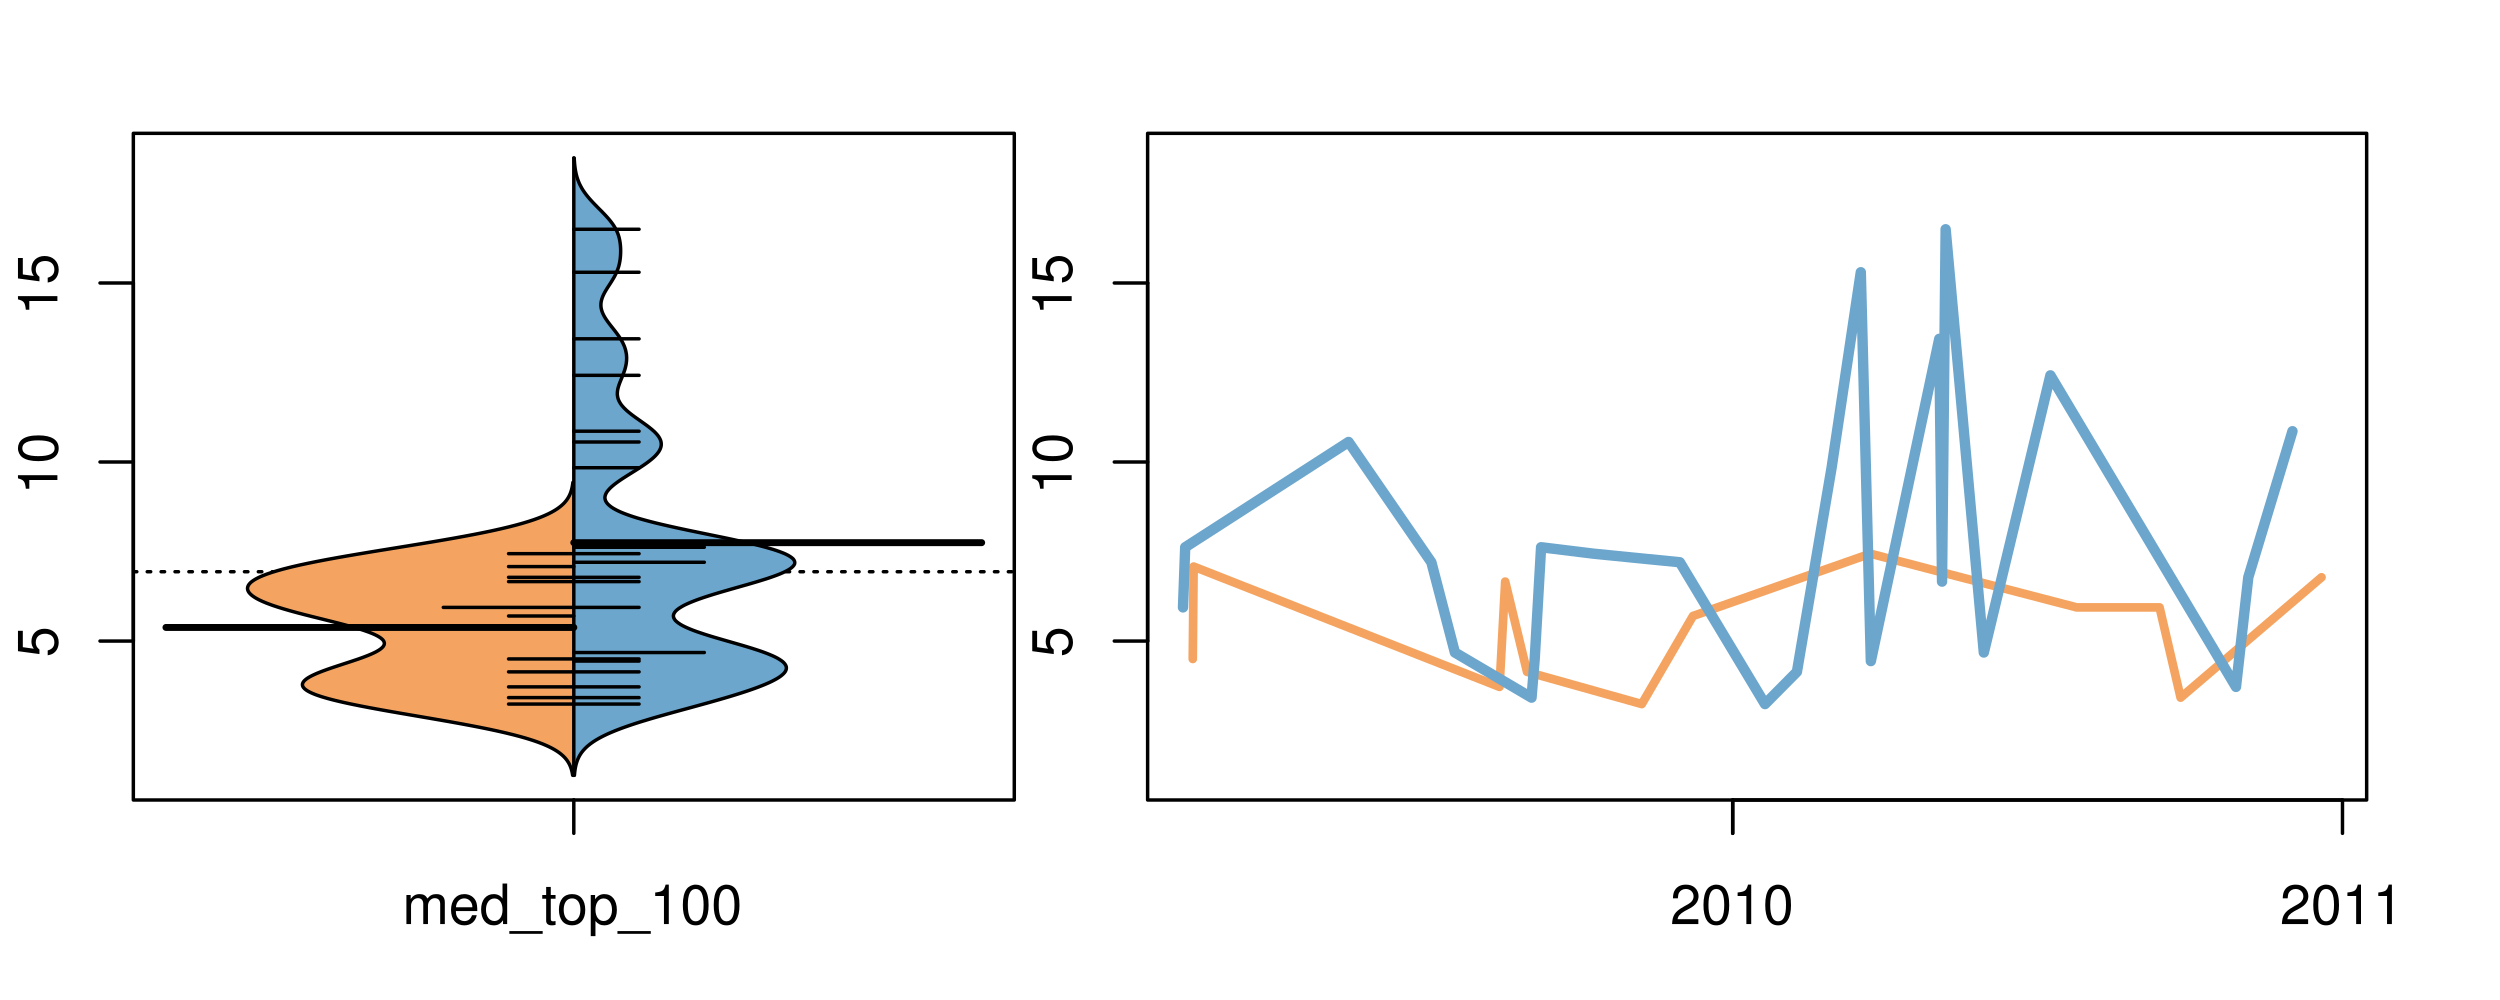 <?xml version="1.0" encoding="UTF-8"?>
<svg xmlns="http://www.w3.org/2000/svg" xmlns:xlink="http://www.w3.org/1999/xlink" width="540pt" height="216pt" viewBox="0 0 540 216" version="1.1">
<defs>
<g>
<symbol overflow="visible" id="glyph0-0">
<path style="stroke:none;" d="M -8.516 -5.719 L -8.516 -1.312 L -3.875 -0.688 L -3.875 -1.656 C -4.469 -2.141 -4.672 -2.562 -4.672 -3.219 C -4.672 -4.359 -3.891 -5.078 -2.625 -5.078 C -1.406 -5.078 -0.656 -4.375 -0.656 -3.219 C -0.656 -2.297 -1.125 -1.734 -2.094 -1.469 L -2.094 -0.422 C -1.391 -0.562 -1.062 -0.688 -0.75 -0.938 C -0.094 -1.422 0.281 -2.281 0.281 -3.234 C 0.281 -4.953 -0.969 -6.156 -2.766 -6.156 C -4.453 -6.156 -5.609 -5.047 -5.609 -3.406 C -5.609 -2.812 -5.453 -2.328 -5.094 -1.844 L -7.469 -2.172 L -7.469 -5.719 Z M -8.516 -5.719 "/>
</symbol>
<symbol overflow="visible" id="glyph0-1">
<path style="stroke:none;" d="M -6.062 -3.109 L 0 -3.109 L 0 -4.156 L -8.516 -4.156 L -8.516 -3.469 C -7.203 -3.094 -7.016 -2.859 -6.812 -1.219 L -6.062 -1.219 Z M -6.062 -3.109 "/>
</symbol>
<symbol overflow="visible" id="glyph0-2">
<path style="stroke:none;" d="M -8.516 -3.297 C -8.516 -2.516 -8.156 -1.781 -7.578 -1.344 C -6.828 -0.797 -5.688 -0.516 -4.109 -0.516 C -1.25 -0.516 0.281 -1.469 0.281 -3.297 C 0.281 -5.094 -1.25 -6.078 -4.047 -6.078 C -5.703 -6.078 -6.797 -5.812 -7.578 -5.25 C -8.172 -4.812 -8.516 -4.109 -8.516 -3.297 Z M -7.578 -3.297 C -7.578 -4.438 -6.422 -5 -4.141 -5 C -1.734 -5 -0.594 -4.453 -0.594 -3.281 C -0.594 -2.156 -1.781 -1.594 -4.109 -1.594 C -6.438 -1.594 -7.578 -2.156 -7.578 -3.297 Z M -7.578 -3.297 "/>
</symbol>
<symbol overflow="visible" id="glyph0-3">
<path style="stroke:none;" d="M -8.75 -5.938 L -8.75 -4.938 L -5.5 -4.938 C -6.125 -4.531 -6.469 -3.859 -6.469 -3.016 C -6.469 -1.375 -5.156 -0.312 -3.156 -0.312 C -1.031 -0.312 0.281 -1.359 0.281 -3.047 C 0.281 -3.906 -0.047 -4.516 -0.828 -5.047 L 0 -5.047 L 0 -5.938 Z M -5.531 -3.188 C -5.531 -4.266 -4.578 -4.938 -3.078 -4.938 C -1.625 -4.938 -0.656 -4.25 -0.656 -3.188 C -0.656 -2.094 -1.625 -1.359 -3.094 -1.359 C -4.562 -1.359 -5.531 -2.094 -5.531 -3.188 Z M -5.531 -3.188 "/>
</symbol>
<symbol overflow="visible" id="glyph0-4">
<path style="stroke:none;" d="M -6.281 -3.094 L -6.281 -2.047 L -7.266 -2.047 C -7.688 -2.047 -7.906 -2.297 -7.906 -2.75 C -7.906 -2.828 -7.906 -2.875 -7.891 -3.094 L -8.719 -3.094 C -8.766 -2.875 -8.781 -2.734 -8.781 -2.531 C -8.781 -1.609 -8.25 -1.062 -7.359 -1.062 L -6.281 -1.062 L -6.281 -0.219 L -5.469 -0.219 L -5.469 -1.062 L 0 -1.062 L 0 -2.047 L -5.469 -2.047 L -5.469 -3.094 Z M -6.281 -3.094 "/>
</symbol>
<symbol overflow="visible" id="glyph0-5">
<path style="stroke:none;" d="M 1.516 -6.938 L 1.516 0.266 L 2.109 0.266 L 2.109 -6.938 Z M 1.516 -6.938 "/>
</symbol>
<symbol overflow="visible" id="glyph0-6">
<path style="stroke:none;" d="M -6.469 -3.266 C -6.469 -1.5 -5.203 -0.438 -3.094 -0.438 C -0.984 -0.438 0.281 -1.484 0.281 -3.281 C 0.281 -5.047 -0.984 -6.125 -3.047 -6.125 C -5.219 -6.125 -6.469 -5.078 -6.469 -3.266 Z M -5.547 -3.281 C -5.547 -4.406 -4.625 -5.078 -3.062 -5.078 C -1.578 -5.078 -0.641 -4.375 -0.641 -3.281 C -0.641 -2.156 -1.578 -1.469 -3.094 -1.469 C -4.609 -1.469 -5.547 -2.156 -5.547 -3.281 Z M -5.547 -3.281 "/>
</symbol>
<symbol overflow="visible" id="glyph0-7">
<path style="stroke:none;" d="M -8.75 -1.828 L -8.75 -0.812 L 0 -0.812 L 0 -1.828 Z M -8.75 -1.828 "/>
</symbol>
<symbol overflow="visible" id="glyph0-8">
<path style="stroke:none;" d="M -1.25 -2.297 L -1.25 -1.047 L 0 -1.047 L 0 -2.297 Z M -1.25 -2.297 "/>
</symbol>
<symbol overflow="visible" id="glyph0-9">
<path style="stroke:none;" d="M -2.047 -3.922 L 0 -3.922 L 0 -4.984 L -2.047 -4.984 L -2.047 -6.234 L -2.984 -6.234 L -2.984 -4.984 L -8.516 -4.984 L -8.516 -4.203 L -3.156 -0.344 L -2.047 -0.344 Z M -2.984 -3.922 L -2.984 -1.266 L -6.703 -3.922 Z M -2.984 -3.922 "/>
</symbol>
<symbol overflow="visible" id="glyph0-10">
<path style="stroke:none;" d="M 0 -3.422 L -6.281 -5.828 L -6.281 -4.703 L -1.188 -2.922 L -6.281 -1.25 L -6.281 -0.125 L 0 -2.328 Z M 0 -3.422 "/>
</symbol>
<symbol overflow="visible" id="glyph0-11">
<path style="stroke:none;" d="M -0.594 -6.422 C -0.562 -6.312 -0.562 -6.266 -0.562 -6.203 C -0.562 -5.859 -0.75 -5.656 -1.062 -5.656 L -4.75 -5.656 C -5.875 -5.656 -6.469 -4.844 -6.469 -3.297 C -6.469 -2.391 -6.203 -1.625 -5.734 -1.219 C -5.406 -0.922 -5.047 -0.797 -4.422 -0.781 L -4.422 -1.781 C -5.203 -1.875 -5.547 -2.328 -5.547 -3.266 C -5.547 -4.156 -5.203 -4.672 -4.609 -4.672 L -4.344 -4.672 C -3.922 -4.672 -3.75 -4.422 -3.641 -3.625 C -3.469 -2.203 -3.422 -1.984 -3.266 -1.609 C -2.969 -0.875 -2.406 -0.5 -1.578 -0.5 C -0.438 -0.5 0.281 -1.297 0.281 -2.562 C 0.281 -3.359 0 -4 -0.641 -4.703 C -0.016 -4.781 0.281 -5.094 0.281 -5.734 C 0.281 -5.938 0.25 -6.094 0.172 -6.422 Z M -1.984 -4.672 C -1.641 -4.672 -1.438 -4.578 -1.156 -4.266 C -0.797 -3.859 -0.594 -3.375 -0.594 -2.781 C -0.594 -2 -0.969 -1.547 -1.609 -1.547 C -2.266 -1.547 -2.609 -1.984 -2.766 -3.062 C -2.906 -4.109 -2.953 -4.328 -3.109 -4.672 Z M -1.984 -4.672 "/>
</symbol>
<symbol overflow="visible" id="glyph0-12">
<path style="stroke:none;" d="M 0 -5.781 L -6.281 -5.781 L -6.281 -4.781 L -2.719 -4.781 C -1.438 -4.781 -0.594 -4.109 -0.594 -3.078 C -0.594 -2.281 -1.078 -1.781 -1.844 -1.781 L -6.281 -1.781 L -6.281 -0.781 L -1.438 -0.781 C -0.391 -0.781 0.281 -1.562 0.281 -2.781 C 0.281 -3.703 -0.047 -4.297 -0.875 -4.891 L 0 -4.891 Z M 0 -5.781 "/>
</symbol>
<symbol overflow="visible" id="glyph0-13">
<path style="stroke:none;" d="M -2.812 -6.156 C -3.766 -6.156 -4.344 -6.078 -4.812 -5.906 C -5.844 -5.5 -6.469 -4.531 -6.469 -3.359 C -6.469 -1.609 -5.125 -0.484 -3.062 -0.484 C -1 -0.484 0.281 -1.578 0.281 -3.344 C 0.281 -4.781 -0.547 -5.766 -1.906 -6.031 L -1.906 -5.016 C -1.078 -4.734 -0.641 -4.172 -0.641 -3.375 C -0.641 -2.734 -0.938 -2.203 -1.469 -1.859 C -1.828 -1.625 -2.188 -1.531 -2.812 -1.531 Z M -3.625 -1.547 C -4.781 -1.625 -5.547 -2.344 -5.547 -3.344 C -5.547 -4.328 -4.734 -5.094 -3.703 -5.094 C -3.672 -5.094 -3.641 -5.094 -3.625 -5.078 Z M -3.625 -1.547 "/>
</symbol>
<symbol overflow="visible" id="glyph1-0">
<path style="stroke:none;" d="M 0.844 -6.281 L 0.844 0 L 1.844 0 L 1.844 -3.953 C 1.844 -4.859 2.516 -5.594 3.328 -5.594 C 4.062 -5.594 4.484 -5.141 4.484 -4.328 L 4.484 0 L 5.5 0 L 5.5 -3.953 C 5.5 -4.859 6.156 -5.594 6.969 -5.594 C 7.703 -5.594 8.141 -5.125 8.141 -4.328 L 8.141 0 L 9.141 0 L 9.141 -4.719 C 9.141 -5.844 8.5 -6.469 7.312 -6.469 C 6.484 -6.469 5.969 -6.219 5.391 -5.516 C 5.016 -6.188 4.516 -6.469 3.703 -6.469 C 2.859 -6.469 2.297 -6.156 1.766 -5.406 L 1.766 -6.281 Z M 0.844 -6.281 "/>
</symbol>
<symbol overflow="visible" id="glyph1-1">
<path style="stroke:none;" d="M 6.156 -2.812 C 6.156 -3.766 6.078 -4.344 5.906 -4.812 C 5.5 -5.844 4.531 -6.469 3.359 -6.469 C 1.609 -6.469 0.484 -5.125 0.484 -3.062 C 0.484 -1 1.578 0.281 3.344 0.281 C 4.781 0.281 5.766 -0.547 6.031 -1.906 L 5.016 -1.906 C 4.734 -1.078 4.172 -0.641 3.375 -0.641 C 2.734 -0.641 2.203 -0.938 1.859 -1.469 C 1.625 -1.828 1.531 -2.188 1.531 -2.812 Z M 1.547 -3.625 C 1.625 -4.781 2.344 -5.547 3.344 -5.547 C 4.328 -5.547 5.094 -4.734 5.094 -3.703 C 5.094 -3.672 5.094 -3.641 5.078 -3.625 Z M 1.547 -3.625 "/>
</symbol>
<symbol overflow="visible" id="glyph1-2">
<path style="stroke:none;" d="M 5.938 -8.75 L 4.938 -8.75 L 4.938 -5.5 C 4.531 -6.125 3.859 -6.469 3.016 -6.469 C 1.375 -6.469 0.312 -5.156 0.312 -3.156 C 0.312 -1.031 1.359 0.281 3.047 0.281 C 3.906 0.281 4.516 -0.047 5.047 -0.828 L 5.047 0 L 5.938 0 Z M 3.188 -5.531 C 4.266 -5.531 4.938 -4.578 4.938 -3.078 C 4.938 -1.625 4.25 -0.656 3.188 -0.656 C 2.094 -0.656 1.359 -1.625 1.359 -3.094 C 1.359 -4.562 2.094 -5.531 3.188 -5.531 Z M 3.188 -5.531 "/>
</symbol>
<symbol overflow="visible" id="glyph1-3">
<path style="stroke:none;" d="M 6.938 1.516 L -0.266 1.516 L -0.266 2.109 L 6.938 2.109 Z M 6.938 1.516 "/>
</symbol>
<symbol overflow="visible" id="glyph1-4">
<path style="stroke:none;" d="M 3.047 -6.281 L 2.016 -6.281 L 2.016 -8.016 L 1.016 -8.016 L 1.016 -6.281 L 0.172 -6.281 L 0.172 -5.469 L 1.016 -5.469 L 1.016 -0.719 C 1.016 -0.078 1.453 0.281 2.234 0.281 C 2.469 0.281 2.719 0.25 3.047 0.188 L 3.047 -0.641 C 2.922 -0.609 2.766 -0.594 2.562 -0.594 C 2.141 -0.594 2.016 -0.719 2.016 -1.156 L 2.016 -5.469 L 3.047 -5.469 Z M 3.047 -6.281 "/>
</symbol>
<symbol overflow="visible" id="glyph1-5">
<path style="stroke:none;" d="M 3.266 -6.469 C 1.5 -6.469 0.438 -5.203 0.438 -3.094 C 0.438 -0.984 1.484 0.281 3.281 0.281 C 5.047 0.281 6.125 -0.984 6.125 -3.047 C 6.125 -5.219 5.078 -6.469 3.266 -6.469 Z M 3.281 -5.547 C 4.406 -5.547 5.078 -4.625 5.078 -3.062 C 5.078 -1.578 4.375 -0.641 3.281 -0.641 C 2.156 -0.641 1.469 -1.578 1.469 -3.094 C 1.469 -4.609 2.156 -5.547 3.281 -5.547 Z M 3.281 -5.547 "/>
</symbol>
<symbol overflow="visible" id="glyph1-6">
<path style="stroke:none;" d="M 0.641 2.609 L 1.656 2.609 L 1.656 -0.656 C 2.188 -0.016 2.766 0.281 3.594 0.281 C 5.203 0.281 6.281 -1.031 6.281 -3.031 C 6.281 -5.141 5.25 -6.469 3.578 -6.469 C 2.719 -6.469 2.047 -6.078 1.578 -5.344 L 1.578 -6.281 L 0.641 -6.281 Z M 3.406 -5.531 C 4.516 -5.531 5.234 -4.562 5.234 -3.062 C 5.234 -1.625 4.5 -0.656 3.406 -0.656 C 2.359 -0.656 1.656 -1.625 1.656 -3.094 C 1.656 -4.578 2.359 -5.531 3.406 -5.531 Z M 3.406 -5.531 "/>
</symbol>
<symbol overflow="visible" id="glyph1-7">
<path style="stroke:none;" d="M 3.109 -6.062 L 3.109 0 L 4.156 0 L 4.156 -8.516 L 3.469 -8.516 C 3.094 -7.203 2.859 -7.016 1.219 -6.812 L 1.219 -6.062 Z M 3.109 -6.062 "/>
</symbol>
<symbol overflow="visible" id="glyph1-8">
<path style="stroke:none;" d="M 3.297 -8.516 C 2.516 -8.516 1.781 -8.156 1.344 -7.578 C 0.797 -6.828 0.516 -5.688 0.516 -4.109 C 0.516 -1.25 1.469 0.281 3.297 0.281 C 5.094 0.281 6.078 -1.25 6.078 -4.047 C 6.078 -5.703 5.812 -6.797 5.25 -7.578 C 4.812 -8.172 4.109 -8.516 3.297 -8.516 Z M 3.297 -7.578 C 4.438 -7.578 5 -6.422 5 -4.141 C 5 -1.734 4.453 -0.594 3.281 -0.594 C 2.156 -0.594 1.594 -1.781 1.594 -4.109 C 1.594 -6.438 2.156 -7.578 3.297 -7.578 Z M 3.297 -7.578 "/>
</symbol>
<symbol overflow="visible" id="glyph1-9">
<path style="stroke:none;" d="M 6.078 -1.047 L 1.594 -1.047 C 1.703 -1.734 2.094 -2.188 3.125 -2.797 L 4.328 -3.438 C 5.516 -4.094 6.125 -4.969 6.125 -6.016 C 6.125 -6.719 5.844 -7.375 5.344 -7.844 C 4.844 -8.297 4.219 -8.516 3.406 -8.516 C 2.328 -8.516 1.531 -8.125 1.062 -7.406 C 0.75 -6.953 0.625 -6.422 0.594 -5.562 L 1.656 -5.562 C 1.688 -6.125 1.766 -6.484 1.906 -6.75 C 2.188 -7.266 2.734 -7.578 3.375 -7.578 C 4.328 -7.578 5.047 -6.906 5.047 -5.984 C 5.047 -5.312 4.656 -4.734 3.906 -4.312 L 2.797 -3.688 C 1.016 -2.672 0.5 -1.875 0.406 0 L 6.078 0 Z M 6.078 -1.047 "/>
</symbol>
</g>
<clipPath id="clip1">
  <path d="M 28.801 28.801 L 220.086 28.801 L 220.086 173.801 L 28.801 173.801 Z M 28.801 28.801 "/>
</clipPath>
<clipPath id="clip2">
  <path d="M 247.887 28.801 L 512.199 28.801 L 512.199 173.801 L 247.887 173.801 Z M 247.887 28.801 "/>
</clipPath>
<clipPath id="clip3">
  <path d="M 233.484 14.398 L 526.598 14.398 L 526.598 188.199 L 233.484 188.199 Z M 233.484 14.398 "/>
</clipPath>
<clipPath id="clip4">
  <path d="M 247.887 28.801 L 512.199 28.801 L 512.199 173.801 L 247.887 173.801 Z M 247.887 28.801 "/>
</clipPath>
</defs>
<g id="surface86">
<path style="fill:none;stroke-width:0.75;stroke-linecap:round;stroke-linejoin:round;stroke:rgb(0%,0%,0%);stroke-opacity:1;stroke-miterlimit:10;" d="M 28.801 172.801 L 219.086 172.801 L 219.086 28.801 L 28.801 28.801 L 28.801 172.801 "/>
<path style="fill:none;stroke-width:0.75;stroke-linecap:round;stroke-linejoin:round;stroke:rgb(0%,0%,0%);stroke-opacity:1;stroke-miterlimit:10;" d="M 28.801 138.465 L 28.801 61.125 "/>
<path style="fill:none;stroke-width:0.75;stroke-linecap:round;stroke-linejoin:round;stroke:rgb(0%,0%,0%);stroke-opacity:1;stroke-miterlimit:10;" d="M 28.801 138.465 L 21.602 138.465 "/>
<path style="fill:none;stroke-width:0.75;stroke-linecap:round;stroke-linejoin:round;stroke:rgb(0%,0%,0%);stroke-opacity:1;stroke-miterlimit:10;" d="M 28.801 99.793 L 21.602 99.793 "/>
<path style="fill:none;stroke-width:0.75;stroke-linecap:round;stroke-linejoin:round;stroke:rgb(0%,0%,0%);stroke-opacity:1;stroke-miterlimit:10;" d="M 28.801 61.125 L 21.602 61.125 "/>
<g style="fill:rgb(0%,0%,0%);fill-opacity:1;">
  <use xlink:href="#glyph0-0" x="12.396" y="141.965"/>
</g>
<g style="fill:rgb(0%,0%,0%);fill-opacity:1;">
  <use xlink:href="#glyph0-1" x="12.396" y="106.793"/>
  <use xlink:href="#glyph0-2" x="12.396" y="100.121"/>
</g>
<g style="fill:rgb(0%,0%,0%);fill-opacity:1;">
  <use xlink:href="#glyph0-1" x="12.396" y="68.125"/>
  <use xlink:href="#glyph0-0" x="12.396" y="61.453"/>
</g>
<path style="fill:none;stroke-width:0.75;stroke-linecap:round;stroke-linejoin:round;stroke:rgb(0%,0%,0%);stroke-opacity:1;stroke-miterlimit:10;" d="M 123.941 172.801 L 123.941 172.801 "/>
<path style="fill:none;stroke-width:0.75;stroke-linecap:round;stroke-linejoin:round;stroke:rgb(0%,0%,0%);stroke-opacity:1;stroke-miterlimit:10;" d="M 123.941 172.801 L 123.941 180 "/>
<g style="fill:rgb(0%,0%,0%);fill-opacity:1;">
  <use xlink:href="#glyph1-0" x="86.941" y="199.596"/>
  <use xlink:href="#glyph1-1" x="96.938" y="199.596"/>
  <use xlink:href="#glyph1-2" x="103.609" y="199.596"/>
  <use xlink:href="#glyph1-3" x="110.281" y="199.596"/>
  <use xlink:href="#glyph1-4" x="116.953" y="199.596"/>
  <use xlink:href="#glyph1-5" x="120.289" y="199.596"/>
  <use xlink:href="#glyph1-6" x="126.961" y="199.596"/>
  <use xlink:href="#glyph1-3" x="133.633" y="199.596"/>
  <use xlink:href="#glyph1-7" x="140.305" y="199.596"/>
  <use xlink:href="#glyph1-8" x="146.977" y="199.596"/>
  <use xlink:href="#glyph1-8" x="153.648" y="199.596"/>
</g>
<g clip-path="url(#clip1)" clip-rule="nonzero">
<path style="fill:none;stroke-width:0.75;stroke-linecap:round;stroke-linejoin:round;stroke:rgb(0%,0%,0%);stroke-opacity:1;stroke-dasharray:0.75,2.25;stroke-miterlimit:10;" d="M 28.801 123.492 L 219.086 123.492 "/>
<path style=" stroke:none;fill-rule:nonzero;fill:rgb(95.686%,64.314%,37.647%);fill-opacity:1;" d="M 123.941 104.207 L 123.742 104.207 L 123.727 104.328 L 123.695 104.578 L 123.676 104.699 L 123.656 104.824 L 123.609 105.074 L 123.586 105.195 L 123.562 105.32 L 123.531 105.445 L 123.504 105.566 L 123.473 105.691 L 123.438 105.816 L 123.402 105.938 L 123.367 106.062 L 123.324 106.188 L 123.285 106.309 L 123.191 106.559 L 123.141 106.684 L 123.09 106.805 L 122.973 107.055 L 122.91 107.176 L 122.844 107.301 L 122.773 107.426 L 122.703 107.547 L 122.621 107.672 L 122.543 107.797 L 122.457 107.918 L 122.367 108.043 L 122.273 108.168 L 122.172 108.293 L 122.066 108.414 L 121.957 108.539 L 121.844 108.664 L 121.723 108.785 L 121.465 109.035 L 121.324 109.156 L 121.18 109.281 L 121.031 109.406 L 120.871 109.527 L 120.707 109.652 L 120.535 109.777 L 120.355 109.902 L 120.172 110.023 L 119.977 110.148 L 119.773 110.273 L 119.566 110.395 L 119.121 110.645 L 118.883 110.766 L 118.637 110.891 L 118.387 111.016 L 118.121 111.137 L 117.852 111.262 L 117.566 111.387 L 117.273 111.512 L 116.977 111.633 L 116.66 111.758 L 116.34 111.883 L 116.008 112.004 L 115.664 112.129 L 115.312 112.254 L 114.945 112.375 L 114.57 112.5 L 114.184 112.625 L 113.785 112.746 L 113.379 112.871 L 112.957 112.996 L 112.527 113.121 L 112.082 113.242 L 111.629 113.367 L 111.164 113.492 L 110.684 113.613 L 110.199 113.738 L 109.699 113.863 L 109.188 113.984 L 108.668 114.109 L 108.133 114.234 L 107.586 114.355 L 107.035 114.48 L 106.465 114.605 L 105.891 114.73 L 105.301 114.852 L 104.703 114.977 L 104.098 115.102 L 103.477 115.223 L 102.848 115.348 L 102.211 115.473 L 101.562 115.594 L 100.906 115.719 L 100.238 115.844 L 99.566 115.965 L 98.883 116.09 L 98.191 116.215 L 97.496 116.34 L 96.789 116.461 L 96.078 116.586 L 95.359 116.711 L 94.633 116.832 L 93.906 116.957 L 93.168 117.082 L 92.43 117.203 L 91.684 117.328 L 90.934 117.453 L 90.184 117.574 L 87.91 117.949 L 87.148 118.07 L 86.383 118.195 L 85.621 118.32 L 84.859 118.441 L 84.094 118.566 L 83.332 118.691 L 82.57 118.812 L 81.055 119.062 L 80.301 119.184 L 79.551 119.309 L 78.805 119.434 L 78.062 119.559 L 77.328 119.68 L 76.594 119.805 L 75.871 119.93 L 75.148 120.051 L 74.438 120.176 L 73.734 120.301 L 73.031 120.422 L 72.344 120.547 L 71.664 120.672 L 70.992 120.793 L 70.328 120.918 L 69.672 121.043 L 69.031 121.168 L 68.398 121.289 L 67.777 121.414 L 67.168 121.539 L 66.566 121.66 L 65.98 121.785 L 65.402 121.91 L 64.84 122.031 L 64.289 122.156 L 63.746 122.281 L 63.223 122.402 L 62.711 122.527 L 62.207 122.652 L 61.727 122.777 L 61.25 122.898 L 60.793 123.023 L 60.348 123.148 L 59.914 123.27 L 59.5 123.395 L 59.094 123.52 L 58.703 123.641 L 58.332 123.766 L 57.965 123.891 L 57.621 124.012 L 57.289 124.137 L 56.969 124.262 L 56.668 124.387 L 56.371 124.508 L 56.102 124.633 L 55.836 124.758 L 55.59 124.879 L 55.355 125.004 L 55.133 125.129 L 54.93 125.25 L 54.738 125.375 L 54.559 125.5 L 54.395 125.621 L 54.242 125.746 L 54.105 125.871 L 53.984 125.996 L 53.871 126.117 L 53.777 126.242 L 53.691 126.367 L 53.621 126.488 L 53.566 126.613 L 53.52 126.738 L 53.492 126.859 L 53.469 126.984 L 53.465 127.109 L 53.477 127.23 L 53.492 127.355 L 53.531 127.48 L 53.574 127.605 L 53.633 127.727 L 53.707 127.852 L 53.785 127.977 L 53.887 128.098 L 53.996 128.223 L 54.117 128.348 L 54.254 128.469 L 54.395 128.594 L 54.559 128.719 L 54.727 128.84 L 54.91 128.965 L 55.109 129.09 L 55.312 129.215 L 55.535 129.336 L 55.766 129.461 L 56.008 129.586 L 56.266 129.707 L 56.527 129.832 L 56.809 129.957 L 57.098 130.078 L 57.398 130.203 L 57.711 130.328 L 58.035 130.449 L 58.367 130.574 L 58.715 130.699 L 59.066 130.824 L 59.434 130.945 L 59.809 131.07 L 60.195 131.195 L 60.59 131.316 L 60.988 131.441 L 61.406 131.566 L 61.824 131.688 L 62.254 131.812 L 62.691 131.938 L 63.133 132.059 L 63.586 132.184 L 64.043 132.309 L 64.508 132.434 L 64.98 132.555 L 65.453 132.68 L 65.934 132.805 L 66.418 132.926 L 67.395 133.176 L 67.891 133.297 L 68.883 133.547 L 69.379 133.668 L 69.879 133.793 L 70.871 134.043 L 71.367 134.164 L 71.859 134.289 L 72.348 134.414 L 72.832 134.535 L 73.312 134.66 L 73.789 134.785 L 74.262 134.906 L 74.727 135.031 L 75.184 135.156 L 75.633 135.277 L 76.074 135.402 L 76.512 135.527 L 76.93 135.652 L 77.344 135.773 L 77.746 135.898 L 78.137 136.023 L 78.52 136.145 L 78.883 136.27 L 79.238 136.395 L 79.582 136.516 L 79.906 136.641 L 80.223 136.766 L 80.516 136.887 L 80.801 137.012 L 81.07 137.137 L 81.316 137.262 L 81.555 137.383 L 81.77 137.508 L 81.973 137.633 L 82.156 137.754 L 82.32 137.879 L 82.473 138.004 L 82.602 138.125 L 82.715 138.25 L 82.816 138.375 L 82.887 138.496 L 82.949 138.621 L 82.988 138.746 L 83.012 138.871 L 83.023 138.992 L 83.008 139.117 L 82.977 139.242 L 82.93 139.363 L 82.863 139.488 L 82.789 139.613 L 82.684 139.734 L 82.57 139.859 L 82.441 139.984 L 82.289 140.105 L 82.133 140.23 L 81.949 140.355 L 81.758 140.48 L 81.551 140.602 L 81.328 140.727 L 81.098 140.852 L 80.848 140.973 L 80.586 141.098 L 80.316 141.223 L 80.031 141.344 L 79.742 141.469 L 79.438 141.594 L 79.121 141.715 L 78.801 141.84 L 78.469 141.965 L 78.133 142.09 L 77.785 142.211 L 77.434 142.336 L 77.078 142.461 L 76.711 142.582 L 76.348 142.707 L 75.977 142.832 L 75.602 142.953 L 74.844 143.203 L 74.465 143.324 L 73.328 143.699 L 72.953 143.82 L 72.203 144.07 L 71.836 144.191 L 71.473 144.316 L 71.113 144.441 L 70.762 144.562 L 70.414 144.688 L 70.074 144.812 L 69.738 144.934 L 69.414 145.059 L 69.098 145.184 L 68.789 145.309 L 68.492 145.43 L 68.203 145.555 L 67.926 145.68 L 67.664 145.801 L 67.406 145.926 L 67.168 146.051 L 66.938 146.172 L 66.723 146.297 L 66.523 146.422 L 66.332 146.543 L 66.164 146.668 L 66.004 146.793 L 65.863 146.918 L 65.738 147.039 L 65.625 147.164 L 65.535 147.289 L 65.457 147.41 L 65.398 147.535 L 65.359 147.66 L 65.328 147.781 L 65.328 147.906 L 65.34 148.031 L 65.367 148.152 L 65.418 148.277 L 65.48 148.402 L 65.57 148.527 L 65.676 148.648 L 65.797 148.773 L 65.945 148.898 L 66.102 149.02 L 66.289 149.145 L 66.488 149.27 L 66.703 149.391 L 66.949 149.516 L 67.203 149.641 L 67.48 149.762 L 67.777 149.887 L 68.086 150.012 L 68.422 150.137 L 68.773 150.258 L 69.141 150.383 L 69.531 150.508 L 69.93 150.629 L 70.355 150.754 L 70.793 150.879 L 71.246 151 L 71.719 151.125 L 72.203 151.25 L 72.711 151.371 L 73.227 151.496 L 73.762 151.621 L 74.309 151.746 L 74.867 151.867 L 75.445 151.992 L 76.031 152.117 L 76.629 152.238 L 77.242 152.363 L 77.863 152.488 L 78.496 152.609 L 79.141 152.734 L 79.793 152.859 L 80.457 152.98 L 81.125 153.105 L 81.805 153.23 L 82.488 153.355 L 83.18 153.477 L 83.879 153.602 L 84.582 153.727 L 85.293 153.848 L 86.004 153.973 L 86.719 154.098 L 87.438 154.219 L 88.883 154.469 L 89.605 154.59 L 90.328 154.715 L 91.055 154.84 L 91.777 154.965 L 92.5 155.086 L 93.938 155.336 L 94.648 155.457 L 95.359 155.582 L 96.066 155.707 L 96.77 155.828 L 97.469 155.953 L 98.156 156.078 L 98.844 156.199 L 99.523 156.324 L 100.195 156.449 L 100.859 156.574 L 101.516 156.695 L 102.164 156.82 L 102.809 156.945 L 103.438 157.066 L 104.062 157.191 L 104.676 157.316 L 105.277 157.438 L 105.875 157.562 L 106.453 157.688 L 107.027 157.809 L 107.59 157.934 L 108.141 158.059 L 108.688 158.184 L 109.211 158.305 L 109.73 158.43 L 110.238 158.555 L 110.734 158.676 L 111.223 158.801 L 111.691 158.926 L 112.152 159.047 L 112.605 159.172 L 113.039 159.297 L 113.469 159.418 L 113.883 159.543 L 114.285 159.668 L 114.68 159.793 L 115.059 159.914 L 115.43 160.039 L 115.789 160.164 L 116.137 160.285 L 116.473 160.41 L 116.797 160.535 L 117.113 160.656 L 117.418 160.781 L 117.711 160.906 L 118 161.027 L 118.27 161.152 L 118.535 161.277 L 118.793 161.402 L 119.035 161.523 L 119.273 161.648 L 119.5 161.773 L 119.719 161.895 L 119.93 162.02 L 120.129 162.145 L 120.324 162.266 L 120.508 162.391 L 120.688 162.516 L 120.855 162.637 L 121.02 162.762 L 121.176 162.887 L 121.324 163.012 L 121.465 163.133 L 121.602 163.258 L 121.73 163.383 L 121.855 163.504 L 121.973 163.629 L 122.082 163.754 L 122.191 163.875 L 122.293 164 L 122.387 164.125 L 122.48 164.246 L 122.566 164.371 L 122.648 164.496 L 122.727 164.621 L 122.801 164.742 L 122.871 164.867 L 122.938 164.992 L 123 165.113 L 123.117 165.363 L 123.168 165.484 L 123.219 165.609 L 123.266 165.734 L 123.309 165.855 L 123.352 165.98 L 123.43 166.23 L 123.465 166.352 L 123.527 166.602 L 123.555 166.723 L 123.609 166.973 L 123.633 167.094 L 123.652 167.219 L 123.676 167.344 L 123.695 167.465 L 123.941 167.465 Z M 123.941 104.207 "/>
<path style="fill:none;stroke-width:0.75;stroke-linecap:round;stroke-linejoin:round;stroke:rgb(0%,0%,0%);stroke-opacity:1;stroke-miterlimit:10;" d="M 123.941 104.207 L 123.742 104.207 L 123.727 104.328 L 123.695 104.578 L 123.676 104.699 L 123.656 104.824 L 123.609 105.074 L 123.586 105.195 L 123.562 105.32 L 123.531 105.445 L 123.504 105.566 L 123.473 105.691 L 123.438 105.816 L 123.402 105.938 L 123.367 106.062 L 123.324 106.188 L 123.285 106.309 L 123.191 106.559 L 123.141 106.684 L 123.09 106.805 L 122.973 107.055 L 122.91 107.176 L 122.844 107.301 L 122.773 107.426 L 122.703 107.547 L 122.621 107.672 L 122.543 107.797 L 122.457 107.918 L 122.367 108.043 L 122.273 108.168 L 122.172 108.293 L 122.066 108.414 L 121.957 108.539 L 121.844 108.664 L 121.723 108.785 L 121.465 109.035 L 121.324 109.156 L 121.18 109.281 L 121.031 109.406 L 120.871 109.527 L 120.707 109.652 L 120.535 109.777 L 120.355 109.902 L 120.172 110.023 L 119.977 110.148 L 119.773 110.273 L 119.566 110.395 L 119.121 110.645 L 118.883 110.766 L 118.637 110.891 L 118.387 111.016 L 118.121 111.137 L 117.852 111.262 L 117.566 111.387 L 117.273 111.512 L 116.977 111.633 L 116.66 111.758 L 116.34 111.883 L 116.008 112.004 L 115.664 112.129 L 115.312 112.254 L 114.945 112.375 L 114.57 112.5 L 114.184 112.625 L 113.785 112.746 L 113.379 112.871 L 112.957 112.996 L 112.527 113.121 L 112.082 113.242 L 111.629 113.367 L 111.164 113.492 L 110.684 113.613 L 110.199 113.738 L 109.699 113.863 L 109.188 113.984 L 108.668 114.109 L 108.133 114.234 L 107.586 114.355 L 107.035 114.48 L 106.465 114.605 L 105.891 114.73 L 105.301 114.852 L 104.703 114.977 L 104.098 115.102 L 103.477 115.223 L 102.848 115.348 L 102.211 115.473 L 101.562 115.594 L 100.906 115.719 L 100.238 115.844 L 99.566 115.965 L 98.883 116.09 L 98.191 116.215 L 97.496 116.34 L 96.789 116.461 L 96.078 116.586 L 95.359 116.711 L 94.633 116.832 L 93.906 116.957 L 93.168 117.082 L 92.43 117.203 L 91.684 117.328 L 90.934 117.453 L 90.184 117.574 L 87.91 117.949 L 87.148 118.07 L 86.383 118.195 L 85.621 118.32 L 84.859 118.441 L 84.094 118.566 L 83.332 118.691 L 82.57 118.812 L 81.055 119.062 L 80.301 119.184 L 79.551 119.309 L 78.805 119.434 L 78.062 119.559 L 77.328 119.68 L 76.594 119.805 L 75.871 119.93 L 75.148 120.051 L 74.438 120.176 L 73.734 120.301 L 73.031 120.422 L 72.344 120.547 L 71.664 120.672 L 70.992 120.793 L 70.328 120.918 L 69.672 121.043 L 69.031 121.168 L 68.398 121.289 L 67.777 121.414 L 67.168 121.539 L 66.566 121.66 L 65.98 121.785 L 65.402 121.91 L 64.84 122.031 L 64.289 122.156 L 63.746 122.281 L 63.223 122.402 L 62.711 122.527 L 62.207 122.652 L 61.727 122.777 L 61.25 122.898 L 60.793 123.023 L 60.348 123.148 L 59.914 123.27 L 59.5 123.395 L 59.094 123.52 L 58.703 123.641 L 58.332 123.766 L 57.965 123.891 L 57.621 124.012 L 57.289 124.137 L 56.969 124.262 L 56.668 124.387 L 56.371 124.508 L 56.102 124.633 L 55.836 124.758 L 55.59 124.879 L 55.355 125.004 L 55.133 125.129 L 54.93 125.25 L 54.738 125.375 L 54.559 125.5 L 54.395 125.621 L 54.242 125.746 L 54.105 125.871 L 53.984 125.996 L 53.871 126.117 L 53.777 126.242 L 53.691 126.367 L 53.621 126.488 L 53.566 126.613 L 53.52 126.738 L 53.492 126.859 L 53.469 126.984 L 53.465 127.109 L 53.477 127.23 L 53.492 127.355 L 53.531 127.48 L 53.574 127.605 L 53.633 127.727 L 53.707 127.852 L 53.785 127.977 L 53.887 128.098 L 53.996 128.223 L 54.117 128.348 L 54.254 128.469 L 54.395 128.594 L 54.559 128.719 L 54.727 128.84 L 54.91 128.965 L 55.109 129.09 L 55.312 129.215 L 55.535 129.336 L 55.766 129.461 L 56.008 129.586 L 56.266 129.707 L 56.527 129.832 L 56.809 129.957 L 57.098 130.078 L 57.398 130.203 L 57.711 130.328 L 58.035 130.449 L 58.367 130.574 L 58.715 130.699 L 59.066 130.824 L 59.434 130.945 L 59.809 131.07 L 60.195 131.195 L 60.59 131.316 L 60.988 131.441 L 61.406 131.566 L 61.824 131.688 L 62.254 131.812 L 62.691 131.938 L 63.133 132.059 L 63.586 132.184 L 64.043 132.309 L 64.508 132.434 L 64.98 132.555 L 65.453 132.68 L 65.934 132.805 L 66.418 132.926 L 67.395 133.176 L 67.891 133.297 L 68.883 133.547 L 69.379 133.668 L 69.879 133.793 L 70.871 134.043 L 71.367 134.164 L 71.859 134.289 L 72.348 134.414 L 72.832 134.535 L 73.312 134.66 L 73.789 134.785 L 74.262 134.906 L 74.727 135.031 L 75.184 135.156 L 75.633 135.277 L 76.074 135.402 L 76.512 135.527 L 76.93 135.652 L 77.344 135.773 L 77.746 135.898 L 78.137 136.023 L 78.52 136.145 L 78.883 136.27 L 79.238 136.395 L 79.582 136.516 L 79.906 136.641 L 80.223 136.766 L 80.516 136.887 L 80.801 137.012 L 81.07 137.137 L 81.316 137.262 L 81.555 137.383 L 81.77 137.508 L 81.973 137.633 L 82.156 137.754 L 82.32 137.879 L 82.473 138.004 L 82.602 138.125 L 82.715 138.25 L 82.816 138.375 L 82.887 138.496 L 82.949 138.621 L 82.988 138.746 L 83.012 138.871 L 83.023 138.992 L 83.008 139.117 L 82.977 139.242 L 82.93 139.363 L 82.863 139.488 L 82.789 139.613 L 82.684 139.734 L 82.57 139.859 L 82.441 139.984 L 82.289 140.105 L 82.133 140.23 L 81.949 140.355 L 81.758 140.48 L 81.551 140.602 L 81.328 140.727 L 81.098 140.852 L 80.848 140.973 L 80.586 141.098 L 80.316 141.223 L 80.031 141.344 L 79.742 141.469 L 79.438 141.594 L 79.121 141.715 L 78.801 141.84 L 78.469 141.965 L 78.133 142.09 L 77.785 142.211 L 77.434 142.336 L 77.078 142.461 L 76.711 142.582 L 76.348 142.707 L 75.977 142.832 L 75.602 142.953 L 74.844 143.203 L 74.465 143.324 L 73.328 143.699 L 72.953 143.82 L 72.203 144.07 L 71.836 144.191 L 71.473 144.316 L 71.113 144.441 L 70.762 144.562 L 70.414 144.688 L 70.074 144.812 L 69.738 144.934 L 69.414 145.059 L 69.098 145.184 L 68.789 145.309 L 68.492 145.43 L 68.203 145.555 L 67.926 145.68 L 67.664 145.801 L 67.406 145.926 L 67.168 146.051 L 66.938 146.172 L 66.723 146.297 L 66.523 146.422 L 66.332 146.543 L 66.164 146.668 L 66.004 146.793 L 65.863 146.918 L 65.738 147.039 L 65.625 147.164 L 65.535 147.289 L 65.457 147.41 L 65.398 147.535 L 65.359 147.66 L 65.328 147.781 L 65.328 147.906 L 65.34 148.031 L 65.367 148.152 L 65.418 148.277 L 65.48 148.402 L 65.57 148.527 L 65.676 148.648 L 65.797 148.773 L 65.945 148.898 L 66.102 149.02 L 66.289 149.145 L 66.488 149.27 L 66.703 149.391 L 66.949 149.516 L 67.203 149.641 L 67.48 149.762 L 67.777 149.887 L 68.086 150.012 L 68.422 150.137 L 68.773 150.258 L 69.141 150.383 L 69.531 150.508 L 69.93 150.629 L 70.355 150.754 L 70.793 150.879 L 71.246 151 L 71.719 151.125 L 72.203 151.25 L 72.711 151.371 L 73.227 151.496 L 73.762 151.621 L 74.309 151.746 L 74.867 151.867 L 75.445 151.992 L 76.031 152.117 L 76.629 152.238 L 77.242 152.363 L 77.863 152.488 L 78.496 152.609 L 79.141 152.734 L 79.793 152.859 L 80.457 152.98 L 81.125 153.105 L 81.805 153.23 L 82.488 153.355 L 83.18 153.477 L 83.879 153.602 L 84.582 153.727 L 85.293 153.848 L 86.004 153.973 L 86.719 154.098 L 87.438 154.219 L 88.883 154.469 L 89.605 154.59 L 90.328 154.715 L 91.055 154.84 L 91.777 154.965 L 92.5 155.086 L 93.938 155.336 L 94.648 155.457 L 95.359 155.582 L 96.066 155.707 L 96.77 155.828 L 97.469 155.953 L 98.156 156.078 L 98.844 156.199 L 99.523 156.324 L 100.195 156.449 L 100.859 156.574 L 101.516 156.695 L 102.164 156.82 L 102.809 156.945 L 103.438 157.066 L 104.062 157.191 L 104.676 157.316 L 105.277 157.438 L 105.875 157.562 L 106.453 157.688 L 107.027 157.809 L 107.59 157.934 L 108.141 158.059 L 108.688 158.184 L 109.211 158.305 L 109.73 158.43 L 110.238 158.555 L 110.734 158.676 L 111.223 158.801 L 111.691 158.926 L 112.152 159.047 L 112.605 159.172 L 113.039 159.297 L 113.469 159.418 L 113.883 159.543 L 114.285 159.668 L 114.68 159.793 L 115.059 159.914 L 115.43 160.039 L 115.789 160.164 L 116.137 160.285 L 116.473 160.41 L 116.797 160.535 L 117.113 160.656 L 117.418 160.781 L 117.711 160.906 L 118 161.027 L 118.27 161.152 L 118.535 161.277 L 118.793 161.402 L 119.035 161.523 L 119.273 161.648 L 119.5 161.773 L 119.719 161.895 L 119.93 162.02 L 120.129 162.145 L 120.324 162.266 L 120.508 162.391 L 120.688 162.516 L 120.855 162.637 L 121.02 162.762 L 121.176 162.887 L 121.324 163.012 L 121.465 163.133 L 121.602 163.258 L 121.73 163.383 L 121.855 163.504 L 121.973 163.629 L 122.082 163.754 L 122.191 163.875 L 122.293 164 L 122.387 164.125 L 122.48 164.246 L 122.566 164.371 L 122.648 164.496 L 122.727 164.621 L 122.801 164.742 L 122.871 164.867 L 122.938 164.992 L 123 165.113 L 123.117 165.363 L 123.168 165.484 L 123.219 165.609 L 123.266 165.734 L 123.309 165.855 L 123.352 165.98 L 123.43 166.23 L 123.465 166.352 L 123.527 166.602 L 123.555 166.723 L 123.609 166.973 L 123.633 167.094 L 123.652 167.219 L 123.676 167.344 L 123.695 167.465 L 123.941 167.465 "/>
<path style=" stroke:none;fill-rule:nonzero;fill:rgb(42.353%,65.098%,80.392%);fill-opacity:1;" d="M 123.941 167.465 L 124.074 167.465 L 124.098 167.207 L 124.121 166.945 L 124.184 166.422 L 124.223 166.16 L 124.266 165.902 L 124.316 165.641 L 124.371 165.379 L 124.434 165.117 L 124.508 164.855 L 124.59 164.598 L 124.68 164.336 L 124.777 164.074 L 124.891 163.812 L 125.016 163.555 L 125.152 163.293 L 125.305 163.031 L 125.473 162.77 L 125.656 162.508 L 125.859 162.25 L 126.078 161.988 L 126.32 161.727 L 126.582 161.465 L 126.867 161.203 L 127.176 160.945 L 127.504 160.684 L 127.863 160.422 L 128.246 160.16 L 128.652 159.898 L 129.086 159.641 L 129.555 159.379 L 130.047 159.117 L 130.57 158.855 L 131.117 158.594 L 131.695 158.336 L 132.309 158.074 L 132.945 157.812 L 133.609 157.551 L 134.301 157.289 L 135.023 157.031 L 135.77 156.77 L 136.539 156.508 L 137.332 156.246 L 138.156 155.984 L 138.996 155.727 L 139.855 155.465 L 140.73 155.203 L 141.625 154.941 L 142.535 154.68 L 143.453 154.422 L 144.383 154.16 L 145.324 153.898 L 147.223 153.375 L 148.176 153.117 L 149.133 152.855 L 150.082 152.594 L 151.035 152.332 L 151.98 152.07 L 152.918 151.812 L 153.848 151.551 L 154.766 151.289 L 155.672 151.027 L 156.57 150.766 L 157.449 150.508 L 158.309 150.246 L 159.152 149.984 L 159.98 149.723 L 160.785 149.461 L 161.566 149.203 L 162.32 148.941 L 163.055 148.68 L 163.766 148.418 L 164.438 148.156 L 165.082 147.898 L 165.695 147.637 L 166.281 147.375 L 166.82 147.113 L 167.324 146.852 L 167.789 146.594 L 168.219 146.332 L 168.598 146.07 L 168.926 145.809 L 169.211 145.551 L 169.453 145.289 L 169.637 145.027 L 169.762 144.766 L 169.836 144.504 L 169.859 144.246 L 169.828 143.984 L 169.723 143.723 L 169.566 143.461 L 169.355 143.199 L 169.09 142.941 L 168.746 142.68 L 168.352 142.418 L 167.906 142.156 L 167.406 141.895 L 166.848 141.637 L 166.234 141.375 L 165.578 141.113 L 164.883 140.852 L 164.141 140.59 L 163.355 140.332 L 162.543 140.07 L 161.703 139.809 L 160.836 139.547 L 159.949 139.285 L 159.051 139.027 L 158.145 138.766 L 156.324 138.242 L 155.426 137.98 L 154.539 137.723 L 153.664 137.461 L 152.82 137.199 L 152.004 136.938 L 151.219 136.676 L 150.465 136.418 L 149.754 136.156 L 149.094 135.895 L 148.48 135.633 L 147.91 135.371 L 147.395 135.113 L 146.949 134.852 L 146.555 134.59 L 146.211 134.328 L 145.926 134.066 L 145.723 133.809 L 145.574 133.547 L 145.484 133.285 L 145.449 133.023 L 145.492 132.762 L 145.594 132.504 L 145.754 132.242 L 145.969 131.98 L 146.246 131.719 L 146.586 131.457 L 146.98 131.199 L 147.418 130.938 L 147.91 130.676 L 148.465 130.414 L 149.059 130.152 L 149.691 129.895 L 150.363 129.633 L 151.086 129.371 L 151.844 129.109 L 152.629 128.848 L 153.441 128.59 L 154.281 128.328 L 155.148 128.066 L 156.031 127.805 L 156.926 127.547 L 157.836 127.285 L 159.672 126.762 L 160.586 126.5 L 161.5 126.242 L 162.395 125.98 L 163.281 125.719 L 164.145 125.457 L 164.988 125.195 L 165.797 124.938 L 166.57 124.676 L 167.309 124.414 L 168.008 124.152 L 168.652 123.891 L 169.238 123.633 L 169.777 123.371 L 170.262 123.109 L 170.676 122.848 L 171.016 122.586 L 171.289 122.328 L 171.5 122.066 L 171.633 121.805 L 171.672 121.543 L 171.637 121.281 L 171.531 121.023 L 171.352 120.762 L 171.066 120.5 L 170.707 120.238 L 170.277 119.977 L 169.773 119.719 L 169.18 119.457 L 168.508 119.195 L 167.77 118.934 L 166.973 118.672 L 166.098 118.414 L 165.16 118.152 L 164.168 117.891 L 163.129 117.629 L 162.043 117.367 L 160.902 117.109 L 159.734 116.848 L 158.535 116.586 L 157.312 116.324 L 156.062 116.062 L 154.801 115.805 L 153.531 115.543 L 152.258 115.281 L 150.988 115.02 L 149.727 114.758 L 148.48 114.5 L 147.246 114.238 L 146.039 113.977 L 144.863 113.715 L 143.715 113.453 L 142.602 113.195 L 141.523 112.934 L 140.496 112.672 L 139.512 112.41 L 138.57 112.148 L 137.672 111.891 L 136.84 111.629 L 136.059 111.367 L 135.324 111.105 L 134.641 110.844 L 134.02 110.586 L 133.457 110.324 L 132.945 110.062 L 132.48 109.801 L 132.078 109.543 L 131.734 109.281 L 131.434 109.02 L 131.184 108.758 L 130.984 108.496 L 130.84 108.238 L 130.738 107.977 L 130.68 107.715 L 130.66 107.453 L 130.691 107.191 L 130.762 106.934 L 130.863 106.672 L 130.996 106.41 L 131.168 106.148 L 131.375 105.887 L 131.605 105.629 L 131.859 105.367 L 132.141 105.105 L 132.449 104.844 L 132.773 104.582 L 133.117 104.324 L 133.473 104.062 L 133.848 103.801 L 134.234 103.539 L 134.629 103.277 L 135.035 103.02 L 135.445 102.758 L 135.859 102.496 L 136.695 101.973 L 137.113 101.715 L 137.527 101.453 L 137.938 101.191 L 138.34 100.93 L 138.734 100.668 L 139.121 100.41 L 139.496 100.148 L 139.859 99.887 L 140.207 99.625 L 140.535 99.363 L 140.852 99.105 L 141.148 98.844 L 141.426 98.582 L 141.68 98.32 L 141.91 98.059 L 142.117 97.801 L 142.305 97.539 L 142.461 97.277 L 142.59 97.016 L 142.691 96.754 L 142.77 96.496 L 142.816 96.234 L 142.832 95.973 L 142.82 95.711 L 142.781 95.449 L 142.715 95.191 L 142.613 94.93 L 142.484 94.668 L 142.336 94.406 L 142.156 94.145 L 141.949 93.887 L 141.715 93.625 L 141.465 93.363 L 141.191 93.102 L 140.895 92.84 L 140.582 92.582 L 140.258 92.32 L 139.918 92.059 L 139.566 91.797 L 139.207 91.539 L 138.473 91.016 L 137.73 90.492 L 137.363 90.234 L 137.004 89.973 L 136.648 89.711 L 136.309 89.449 L 135.98 89.188 L 135.668 88.93 L 135.363 88.668 L 135.086 88.406 L 134.824 88.145 L 134.582 87.883 L 134.359 87.625 L 134.156 87.363 L 133.98 87.102 L 133.828 86.84 L 133.691 86.578 L 133.578 86.32 L 133.492 86.059 L 133.426 85.797 L 133.379 85.535 L 133.348 85.273 L 133.34 85.016 L 133.352 84.754 L 133.375 84.492 L 133.414 84.23 L 133.465 83.969 L 133.531 83.711 L 133.605 83.449 L 133.691 83.188 L 133.781 82.926 L 133.879 82.664 L 133.98 82.406 L 134.191 81.883 L 134.301 81.621 L 134.406 81.359 L 134.508 81.102 L 134.613 80.84 L 134.801 80.316 L 134.891 80.055 L 134.973 79.797 L 135.047 79.535 L 135.113 79.273 L 135.172 79.012 L 135.227 78.75 L 135.27 78.492 L 135.301 78.23 L 135.328 77.969 L 135.344 77.707 L 135.352 77.445 L 135.352 77.188 L 135.336 76.926 L 135.316 76.664 L 135.285 76.402 L 135.238 76.141 L 135.188 75.883 L 135.125 75.621 L 135.051 75.359 L 134.965 75.098 L 134.871 74.836 L 134.766 74.578 L 134.648 74.316 L 134.523 74.055 L 134.387 73.793 L 134.242 73.531 L 134.086 73.273 L 133.926 73.012 L 133.754 72.75 L 133.574 72.488 L 133.387 72.23 L 133.199 71.969 L 132.801 71.445 L 132.594 71.184 L 132.391 70.926 L 131.977 70.402 L 131.773 70.141 L 131.574 69.879 L 131.379 69.621 L 131.191 69.359 L 131.008 69.098 L 130.832 68.836 L 130.668 68.574 L 130.516 68.316 L 130.379 68.055 L 130.25 67.793 L 130.133 67.531 L 130.039 67.27 L 129.957 67.012 L 129.891 66.75 L 129.84 66.488 L 129.809 66.227 L 129.797 65.965 L 129.801 65.707 L 129.816 65.445 L 129.852 65.184 L 129.906 64.922 L 129.977 64.66 L 130.055 64.402 L 130.152 64.141 L 130.262 63.879 L 130.383 63.617 L 130.516 63.355 L 130.656 63.098 L 130.805 62.836 L 130.961 62.574 L 131.121 62.312 L 131.289 62.051 L 131.453 61.793 L 131.625 61.531 L 131.961 61.008 L 132.125 60.746 L 132.285 60.488 L 132.441 60.227 L 132.594 59.965 L 132.738 59.703 L 132.875 59.441 L 133.004 59.184 L 133.129 58.922 L 133.242 58.66 L 133.348 58.398 L 133.445 58.137 L 133.535 57.879 L 133.617 57.617 L 133.691 57.355 L 133.754 57.094 L 133.812 56.832 L 133.863 56.574 L 133.906 56.312 L 133.945 56.051 L 133.977 55.789 L 134.004 55.527 L 134.023 55.27 L 134.039 55.008 L 134.051 54.746 L 134.059 54.484 L 134.062 54.227 L 134.059 53.965 L 134.051 53.703 L 134.039 53.441 L 134.023 53.18 L 134 52.922 L 133.973 52.66 L 133.938 52.398 L 133.898 52.137 L 133.852 51.875 L 133.797 51.617 L 133.734 51.355 L 133.664 51.094 L 133.582 50.832 L 133.492 50.57 L 133.395 50.312 L 133.285 50.051 L 133.164 49.789 L 133.035 49.527 L 132.891 49.266 L 132.738 49.008 L 132.578 48.746 L 132.402 48.484 L 132.215 48.223 L 132.023 47.961 L 131.816 47.703 L 131.605 47.441 L 131.383 47.18 L 131.152 46.918 L 130.914 46.656 L 130.672 46.398 L 130.172 45.875 L 129.918 45.613 L 129.66 45.352 L 129.398 45.094 L 128.883 44.57 L 128.375 44.047 L 128.125 43.789 L 127.883 43.527 L 127.645 43.266 L 127.41 43.004 L 127.184 42.742 L 126.965 42.484 L 126.754 42.223 L 126.551 41.961 L 126.359 41.699 L 126.176 41.438 L 125.996 41.18 L 125.828 40.918 L 125.672 40.656 L 125.527 40.395 L 125.387 40.133 L 125.254 39.875 L 125.133 39.613 L 125.02 39.352 L 124.918 39.09 L 124.82 38.828 L 124.73 38.57 L 124.648 38.309 L 124.574 38.047 L 124.504 37.785 L 124.441 37.523 L 124.387 37.266 L 124.336 37.004 L 124.289 36.742 L 124.246 36.48 L 124.211 36.223 L 124.176 35.961 L 124.121 35.438 L 124.098 35.176 L 124.078 34.918 L 124.059 34.656 L 124.027 34.133 L 123.941 34.133 Z M 123.941 167.465 "/>
<path style="fill:none;stroke-width:0.75;stroke-linecap:round;stroke-linejoin:round;stroke:rgb(0%,0%,0%);stroke-opacity:1;stroke-miterlimit:10;" d="M 123.941 167.465 L 124.074 167.465 L 124.098 167.207 L 124.121 166.945 L 124.184 166.422 L 124.223 166.16 L 124.266 165.902 L 124.316 165.641 L 124.371 165.379 L 124.434 165.117 L 124.508 164.855 L 124.59 164.598 L 124.68 164.336 L 124.777 164.074 L 124.891 163.812 L 125.016 163.555 L 125.152 163.293 L 125.305 163.031 L 125.473 162.77 L 125.656 162.508 L 125.859 162.25 L 126.078 161.988 L 126.32 161.727 L 126.582 161.465 L 126.867 161.203 L 127.176 160.945 L 127.504 160.684 L 127.863 160.422 L 128.246 160.16 L 128.652 159.898 L 129.086 159.641 L 129.555 159.379 L 130.047 159.117 L 130.57 158.855 L 131.117 158.594 L 131.695 158.336 L 132.309 158.074 L 132.945 157.812 L 133.609 157.551 L 134.301 157.289 L 135.023 157.031 L 135.77 156.77 L 136.539 156.508 L 137.332 156.246 L 138.156 155.984 L 138.996 155.727 L 139.855 155.465 L 140.73 155.203 L 141.625 154.941 L 142.535 154.68 L 143.453 154.422 L 144.383 154.16 L 145.324 153.898 L 147.223 153.375 L 148.176 153.117 L 149.133 152.855 L 150.082 152.594 L 151.035 152.332 L 151.98 152.07 L 152.918 151.812 L 153.848 151.551 L 154.766 151.289 L 155.672 151.027 L 156.57 150.766 L 157.449 150.508 L 158.309 150.246 L 159.152 149.984 L 159.98 149.723 L 160.785 149.461 L 161.566 149.203 L 162.32 148.941 L 163.055 148.68 L 163.766 148.418 L 164.438 148.156 L 165.082 147.898 L 165.695 147.637 L 166.281 147.375 L 166.82 147.113 L 167.324 146.852 L 167.789 146.594 L 168.219 146.332 L 168.598 146.07 L 168.926 145.809 L 169.211 145.551 L 169.453 145.289 L 169.637 145.027 L 169.762 144.766 L 169.836 144.504 L 169.859 144.246 L 169.828 143.984 L 169.723 143.723 L 169.566 143.461 L 169.355 143.199 L 169.09 142.941 L 168.746 142.68 L 168.352 142.418 L 167.906 142.156 L 167.406 141.895 L 166.848 141.637 L 166.234 141.375 L 165.578 141.113 L 164.883 140.852 L 164.141 140.59 L 163.355 140.332 L 162.543 140.07 L 161.703 139.809 L 160.836 139.547 L 159.949 139.285 L 159.051 139.027 L 158.145 138.766 L 156.324 138.242 L 155.426 137.98 L 154.539 137.723 L 153.664 137.461 L 152.82 137.199 L 152.004 136.938 L 151.219 136.676 L 150.465 136.418 L 149.754 136.156 L 149.094 135.895 L 148.48 135.633 L 147.91 135.371 L 147.395 135.113 L 146.949 134.852 L 146.555 134.59 L 146.211 134.328 L 145.926 134.066 L 145.723 133.809 L 145.574 133.547 L 145.484 133.285 L 145.449 133.023 L 145.492 132.762 L 145.594 132.504 L 145.754 132.242 L 145.969 131.98 L 146.246 131.719 L 146.586 131.457 L 146.98 131.199 L 147.418 130.938 L 147.91 130.676 L 148.465 130.414 L 149.059 130.152 L 149.691 129.895 L 150.363 129.633 L 151.086 129.371 L 151.844 129.109 L 152.629 128.848 L 153.441 128.59 L 154.281 128.328 L 155.148 128.066 L 156.031 127.805 L 156.926 127.547 L 157.836 127.285 L 159.672 126.762 L 160.586 126.5 L 161.5 126.242 L 162.395 125.98 L 163.281 125.719 L 164.145 125.457 L 164.988 125.195 L 165.797 124.938 L 166.57 124.676 L 167.309 124.414 L 168.008 124.152 L 168.652 123.891 L 169.238 123.633 L 169.777 123.371 L 170.262 123.109 L 170.676 122.848 L 171.016 122.586 L 171.289 122.328 L 171.5 122.066 L 171.633 121.805 L 171.672 121.543 L 171.637 121.281 L 171.531 121.023 L 171.352 120.762 L 171.066 120.5 L 170.707 120.238 L 170.277 119.977 L 169.773 119.719 L 169.18 119.457 L 168.508 119.195 L 167.77 118.934 L 166.973 118.672 L 166.098 118.414 L 165.16 118.152 L 164.168 117.891 L 163.129 117.629 L 162.043 117.367 L 160.902 117.109 L 159.734 116.848 L 158.535 116.586 L 157.312 116.324 L 156.062 116.062 L 154.801 115.805 L 153.531 115.543 L 152.258 115.281 L 150.988 115.02 L 149.727 114.758 L 148.48 114.5 L 147.246 114.238 L 146.039 113.977 L 144.863 113.715 L 143.715 113.453 L 142.602 113.195 L 141.523 112.934 L 140.496 112.672 L 139.512 112.41 L 138.57 112.148 L 137.672 111.891 L 136.84 111.629 L 136.059 111.367 L 135.324 111.105 L 134.641 110.844 L 134.02 110.586 L 133.457 110.324 L 132.945 110.062 L 132.48 109.801 L 132.078 109.543 L 131.734 109.281 L 131.434 109.02 L 131.184 108.758 L 130.984 108.496 L 130.84 108.238 L 130.738 107.977 L 130.68 107.715 L 130.66 107.453 L 130.691 107.191 L 130.762 106.934 L 130.863 106.672 L 130.996 106.41 L 131.168 106.148 L 131.375 105.887 L 131.605 105.629 L 131.859 105.367 L 132.141 105.105 L 132.449 104.844 L 132.773 104.582 L 133.117 104.324 L 133.473 104.062 L 133.848 103.801 L 134.234 103.539 L 134.629 103.277 L 135.035 103.02 L 135.445 102.758 L 135.859 102.496 L 136.695 101.973 L 137.113 101.715 L 137.527 101.453 L 137.938 101.191 L 138.34 100.93 L 138.734 100.668 L 139.121 100.41 L 139.496 100.148 L 139.859 99.887 L 140.207 99.625 L 140.535 99.363 L 140.852 99.105 L 141.148 98.844 L 141.426 98.582 L 141.68 98.32 L 141.91 98.059 L 142.117 97.801 L 142.305 97.539 L 142.461 97.277 L 142.59 97.016 L 142.691 96.754 L 142.77 96.496 L 142.816 96.234 L 142.832 95.973 L 142.82 95.711 L 142.781 95.449 L 142.715 95.191 L 142.613 94.93 L 142.484 94.668 L 142.336 94.406 L 142.156 94.145 L 141.949 93.887 L 141.715 93.625 L 141.465 93.363 L 141.191 93.102 L 140.895 92.84 L 140.582 92.582 L 140.258 92.32 L 139.918 92.059 L 139.566 91.797 L 139.207 91.539 L 138.473 91.016 L 137.73 90.492 L 137.363 90.234 L 137.004 89.973 L 136.648 89.711 L 136.309 89.449 L 135.98 89.188 L 135.668 88.93 L 135.363 88.668 L 135.086 88.406 L 134.824 88.145 L 134.582 87.883 L 134.359 87.625 L 134.156 87.363 L 133.98 87.102 L 133.828 86.84 L 133.691 86.578 L 133.578 86.32 L 133.492 86.059 L 133.426 85.797 L 133.379 85.535 L 133.348 85.273 L 133.34 85.016 L 133.352 84.754 L 133.375 84.492 L 133.414 84.23 L 133.465 83.969 L 133.531 83.711 L 133.605 83.449 L 133.691 83.188 L 133.781 82.926 L 133.879 82.664 L 133.98 82.406 L 134.191 81.883 L 134.301 81.621 L 134.406 81.359 L 134.508 81.102 L 134.613 80.84 L 134.801 80.316 L 134.891 80.055 L 134.973 79.797 L 135.047 79.535 L 135.113 79.273 L 135.172 79.012 L 135.227 78.75 L 135.27 78.492 L 135.301 78.23 L 135.328 77.969 L 135.344 77.707 L 135.352 77.445 L 135.352 77.188 L 135.336 76.926 L 135.316 76.664 L 135.285 76.402 L 135.238 76.141 L 135.188 75.883 L 135.125 75.621 L 135.051 75.359 L 134.965 75.098 L 134.871 74.836 L 134.766 74.578 L 134.648 74.316 L 134.523 74.055 L 134.387 73.793 L 134.242 73.531 L 134.086 73.273 L 133.926 73.012 L 133.754 72.75 L 133.574 72.488 L 133.387 72.23 L 133.199 71.969 L 132.801 71.445 L 132.594 71.184 L 132.391 70.926 L 131.977 70.402 L 131.773 70.141 L 131.574 69.879 L 131.379 69.621 L 131.191 69.359 L 131.008 69.098 L 130.832 68.836 L 130.668 68.574 L 130.516 68.316 L 130.379 68.055 L 130.25 67.793 L 130.133 67.531 L 130.039 67.27 L 129.957 67.012 L 129.891 66.75 L 129.84 66.488 L 129.809 66.227 L 129.797 65.965 L 129.801 65.707 L 129.816 65.445 L 129.852 65.184 L 129.906 64.922 L 129.977 64.66 L 130.055 64.402 L 130.152 64.141 L 130.262 63.879 L 130.383 63.617 L 130.516 63.355 L 130.656 63.098 L 130.805 62.836 L 130.961 62.574 L 131.121 62.312 L 131.289 62.051 L 131.453 61.793 L 131.625 61.531 L 131.961 61.008 L 132.125 60.746 L 132.285 60.488 L 132.441 60.227 L 132.594 59.965 L 132.738 59.703 L 132.875 59.441 L 133.004 59.184 L 133.129 58.922 L 133.242 58.66 L 133.348 58.398 L 133.445 58.137 L 133.535 57.879 L 133.617 57.617 L 133.691 57.355 L 133.754 57.094 L 133.812 56.832 L 133.863 56.574 L 133.906 56.312 L 133.945 56.051 L 133.977 55.789 L 134.004 55.527 L 134.023 55.27 L 134.039 55.008 L 134.051 54.746 L 134.059 54.484 L 134.062 54.227 L 134.059 53.965 L 134.051 53.703 L 134.039 53.441 L 134.023 53.18 L 134 52.922 L 133.973 52.66 L 133.938 52.398 L 133.898 52.137 L 133.852 51.875 L 133.797 51.617 L 133.734 51.355 L 133.664 51.094 L 133.582 50.832 L 133.492 50.57 L 133.395 50.312 L 133.285 50.051 L 133.164 49.789 L 133.035 49.527 L 132.891 49.266 L 132.738 49.008 L 132.578 48.746 L 132.402 48.484 L 132.215 48.223 L 132.023 47.961 L 131.816 47.703 L 131.605 47.441 L 131.383 47.18 L 131.152 46.918 L 130.914 46.656 L 130.672 46.398 L 130.172 45.875 L 129.918 45.613 L 129.66 45.352 L 129.398 45.094 L 128.883 44.57 L 128.375 44.047 L 128.125 43.789 L 127.883 43.527 L 127.645 43.266 L 127.41 43.004 L 127.184 42.742 L 126.965 42.484 L 126.754 42.223 L 126.551 41.961 L 126.359 41.699 L 126.176 41.438 L 125.996 41.18 L 125.828 40.918 L 125.672 40.656 L 125.527 40.395 L 125.387 40.133 L 125.254 39.875 L 125.133 39.613 L 125.02 39.352 L 124.918 39.09 L 124.82 38.828 L 124.73 38.57 L 124.648 38.309 L 124.574 38.047 L 124.504 37.785 L 124.441 37.523 L 124.387 37.266 L 124.336 37.004 L 124.289 36.742 L 124.246 36.48 L 124.211 36.223 L 124.176 35.961 L 124.121 35.438 L 124.098 35.176 L 124.078 34.918 L 124.059 34.656 L 124.027 34.133 L 123.941 34.133 "/>
<path style="fill:none;stroke-width:1.5;stroke-linecap:round;stroke-linejoin:round;stroke:rgb(0%,0%,0%);stroke-opacity:1;stroke-miterlimit:10;" d="M 35.848 135.527 L 123.941 135.527 "/>
<path style="fill:none;stroke-width:1.5;stroke-linecap:round;stroke-linejoin:round;stroke:rgb(0%,0%,0%);stroke-opacity:1;stroke-miterlimit:10;" d="M 123.941 117.215 L 212.039 117.215 "/>
<path style="fill:none;stroke-width:0.75;stroke-linecap:round;stroke-linejoin:round;stroke:rgb(0%,0%,0%);stroke-opacity:1;stroke-miterlimit:10;" d="M 109.848 152.078 L 123.941 152.078 "/>
<path style="fill:none;stroke-width:0.75;stroke-linecap:round;stroke-linejoin:round;stroke:rgb(0%,0%,0%);stroke-opacity:1;stroke-miterlimit:10;" d="M 109.848 150.688 L 123.941 150.688 "/>
<path style="fill:none;stroke-width:0.75;stroke-linecap:round;stroke-linejoin:round;stroke:rgb(0%,0%,0%);stroke-opacity:1;stroke-miterlimit:10;" d="M 109.848 148.367 L 123.941 148.367 "/>
<path style="fill:none;stroke-width:0.75;stroke-linecap:round;stroke-linejoin:round;stroke:rgb(0%,0%,0%);stroke-opacity:1;stroke-miterlimit:10;" d="M 109.848 145.117 L 123.941 145.117 "/>
<path style="fill:none;stroke-width:0.75;stroke-linecap:round;stroke-linejoin:round;stroke:rgb(0%,0%,0%);stroke-opacity:1;stroke-miterlimit:10;" d="M 109.848 142.332 L 123.941 142.332 "/>
<path style="fill:none;stroke-width:0.75;stroke-linecap:round;stroke-linejoin:round;stroke:rgb(0%,0%,0%);stroke-opacity:1;stroke-miterlimit:10;" d="M 109.848 133.051 L 123.941 133.051 "/>
<path style="fill:none;stroke-width:0.75;stroke-linecap:round;stroke-linejoin:round;stroke:rgb(0%,0%,0%);stroke-opacity:1;stroke-miterlimit:10;" d="M 95.754 131.195 L 123.941 131.195 "/>
<path style="fill:none;stroke-width:0.75;stroke-linecap:round;stroke-linejoin:round;stroke:rgb(0%,0%,0%);stroke-opacity:1;stroke-miterlimit:10;" d="M 109.848 125.629 L 123.941 125.629 "/>
<path style="fill:none;stroke-width:0.75;stroke-linecap:round;stroke-linejoin:round;stroke:rgb(0%,0%,0%);stroke-opacity:1;stroke-miterlimit:10;" d="M 109.848 124.699 L 123.941 124.699 "/>
<path style="fill:none;stroke-width:0.75;stroke-linecap:round;stroke-linejoin:round;stroke:rgb(0%,0%,0%);stroke-opacity:1;stroke-miterlimit:10;" d="M 109.848 122.379 L 123.941 122.379 "/>
<path style="fill:none;stroke-width:0.75;stroke-linecap:round;stroke-linejoin:round;stroke:rgb(0%,0%,0%);stroke-opacity:1;stroke-miterlimit:10;" d="M 109.848 119.594 L 123.941 119.594 "/>
<path style="fill:none;stroke-width:0.75;stroke-linecap:round;stroke-linejoin:round;stroke:rgb(0%,0%,0%);stroke-opacity:1;stroke-miterlimit:10;" d="M 123.941 152.078 L 138.039 152.078 "/>
<path style="fill:none;stroke-width:0.75;stroke-linecap:round;stroke-linejoin:round;stroke:rgb(0%,0%,0%);stroke-opacity:1;stroke-miterlimit:10;" d="M 123.941 150.688 L 138.039 150.688 "/>
<path style="fill:none;stroke-width:0.75;stroke-linecap:round;stroke-linejoin:round;stroke:rgb(0%,0%,0%);stroke-opacity:1;stroke-miterlimit:10;" d="M 123.941 148.367 L 138.039 148.367 "/>
<path style="fill:none;stroke-width:0.75;stroke-linecap:round;stroke-linejoin:round;stroke:rgb(0%,0%,0%);stroke-opacity:1;stroke-miterlimit:10;" d="M 123.941 145.117 L 138.039 145.117 "/>
<path style="fill:none;stroke-width:0.75;stroke-linecap:round;stroke-linejoin:round;stroke:rgb(0%,0%,0%);stroke-opacity:1;stroke-miterlimit:10;" d="M 123.941 142.797 L 138.039 142.797 "/>
<path style="fill:none;stroke-width:0.75;stroke-linecap:round;stroke-linejoin:round;stroke:rgb(0%,0%,0%);stroke-opacity:1;stroke-miterlimit:10;" d="M 123.941 142.332 L 138.039 142.332 "/>
<path style="fill:none;stroke-width:0.75;stroke-linecap:round;stroke-linejoin:round;stroke:rgb(0%,0%,0%);stroke-opacity:1;stroke-miterlimit:10;" d="M 123.941 140.941 L 152.133 140.941 "/>
<path style="fill:none;stroke-width:0.75;stroke-linecap:round;stroke-linejoin:round;stroke:rgb(0%,0%,0%);stroke-opacity:1;stroke-miterlimit:10;" d="M 123.941 131.195 L 138.039 131.195 "/>
<path style="fill:none;stroke-width:0.75;stroke-linecap:round;stroke-linejoin:round;stroke:rgb(0%,0%,0%);stroke-opacity:1;stroke-miterlimit:10;" d="M 123.941 125.629 L 138.039 125.629 "/>
<path style="fill:none;stroke-width:0.75;stroke-linecap:round;stroke-linejoin:round;stroke:rgb(0%,0%,0%);stroke-opacity:1;stroke-miterlimit:10;" d="M 123.941 124.699 L 138.039 124.699 "/>
<path style="fill:none;stroke-width:0.75;stroke-linecap:round;stroke-linejoin:round;stroke:rgb(0%,0%,0%);stroke-opacity:1;stroke-miterlimit:10;" d="M 123.941 121.449 L 152.133 121.449 "/>
<path style="fill:none;stroke-width:0.75;stroke-linecap:round;stroke-linejoin:round;stroke:rgb(0%,0%,0%);stroke-opacity:1;stroke-miterlimit:10;" d="M 123.941 119.594 L 138.039 119.594 "/>
<path style="fill:none;stroke-width:0.75;stroke-linecap:round;stroke-linejoin:round;stroke:rgb(0%,0%,0%);stroke-opacity:1;stroke-miterlimit:10;" d="M 123.941 118.203 L 152.133 118.203 "/>
<path style="fill:none;stroke-width:0.75;stroke-linecap:round;stroke-linejoin:round;stroke:rgb(0%,0%,0%);stroke-opacity:1;stroke-miterlimit:10;" d="M 123.941 101.031 L 138.039 101.031 "/>
<path style="fill:none;stroke-width:0.75;stroke-linecap:round;stroke-linejoin:round;stroke:rgb(0%,0%,0%);stroke-opacity:1;stroke-miterlimit:10;" d="M 123.941 95.465 L 138.039 95.465 "/>
<path style="fill:none;stroke-width:0.75;stroke-linecap:round;stroke-linejoin:round;stroke:rgb(0%,0%,0%);stroke-opacity:1;stroke-miterlimit:10;" d="M 123.941 93.145 L 138.039 93.145 "/>
<path style="fill:none;stroke-width:0.75;stroke-linecap:round;stroke-linejoin:round;stroke:rgb(0%,0%,0%);stroke-opacity:1;stroke-miterlimit:10;" d="M 123.941 81.078 L 138.039 81.078 "/>
<path style="fill:none;stroke-width:0.75;stroke-linecap:round;stroke-linejoin:round;stroke:rgb(0%,0%,0%);stroke-opacity:1;stroke-miterlimit:10;" d="M 123.941 73.188 L 138.039 73.188 "/>
<path style="fill:none;stroke-width:0.75;stroke-linecap:round;stroke-linejoin:round;stroke:rgb(0%,0%,0%);stroke-opacity:1;stroke-miterlimit:10;" d="M 123.941 58.805 L 138.039 58.805 "/>
<path style="fill:none;stroke-width:0.75;stroke-linecap:round;stroke-linejoin:round;stroke:rgb(0%,0%,0%);stroke-opacity:1;stroke-miterlimit:10;" d="M 123.941 49.523 L 138.039 49.523 "/>
<path style="fill:none;stroke-width:0.75;stroke-linecap:round;stroke-linejoin:round;stroke:rgb(0%,0%,0%);stroke-opacity:1;stroke-miterlimit:10;" d="M 123.941 167.465 L 123.941 34.133 "/>
</g>
<g clip-path="url(#clip2)" clip-rule="nonzero">
<path style="fill:none;stroke-width:1.875;stroke-linecap:round;stroke-linejoin:round;stroke:rgb(95.686%,64.314%,37.647%);stroke-opacity:1;stroke-miterlimit:10;" d="M 257.637 142.332 L 257.824 122.379 L 323.895 148.367 L 325.121 125.629 L 329.84 145.117 L 354.625 152.078 L 365.684 133.051 L 403.98 119.594 L 448.543 131.195 L 466.465 131.195 L 471.012 150.688 L 501.449 124.699 "/>
</g>
<path style="fill:none;stroke-width:0.75;stroke-linecap:round;stroke-linejoin:round;stroke:rgb(0%,0%,0%);stroke-opacity:1;stroke-miterlimit:10;" d="M 374.262 172.801 L 505.977 172.801 "/>
<path style="fill:none;stroke-width:0.75;stroke-linecap:round;stroke-linejoin:round;stroke:rgb(0%,0%,0%);stroke-opacity:1;stroke-miterlimit:10;" d="M 374.262 172.801 L 374.262 180 "/>
<path style="fill:none;stroke-width:0.75;stroke-linecap:round;stroke-linejoin:round;stroke:rgb(0%,0%,0%);stroke-opacity:1;stroke-miterlimit:10;" d="M 374.262 172.801 L 374.262 180 "/>
<path style="fill:none;stroke-width:0.75;stroke-linecap:round;stroke-linejoin:round;stroke:rgb(0%,0%,0%);stroke-opacity:1;stroke-miterlimit:10;" d="M 505.977 172.801 L 505.977 180 "/>
<g style="fill:rgb(0%,0%,0%);fill-opacity:1;">
  <use xlink:href="#glyph1-9" x="360.762" y="199.596"/>
  <use xlink:href="#glyph1-8" x="367.434" y="199.596"/>
  <use xlink:href="#glyph1-7" x="374.105" y="199.596"/>
  <use xlink:href="#glyph1-8" x="380.777" y="199.596"/>
</g>
<g style="fill:rgb(0%,0%,0%);fill-opacity:1;">
  <use xlink:href="#glyph1-9" x="492.477" y="199.596"/>
  <use xlink:href="#glyph1-8" x="499.148" y="199.596"/>
  <use xlink:href="#glyph1-7" x="505.82" y="199.596"/>
  <use xlink:href="#glyph1-7" x="512.492" y="199.596"/>
</g>
<path style="fill:none;stroke-width:0.75;stroke-linecap:round;stroke-linejoin:round;stroke:rgb(0%,0%,0%);stroke-opacity:1;stroke-miterlimit:10;" d="M 247.887 138.465 L 247.887 61.125 "/>
<path style="fill:none;stroke-width:0.75;stroke-linecap:round;stroke-linejoin:round;stroke:rgb(0%,0%,0%);stroke-opacity:1;stroke-miterlimit:10;" d="M 247.887 138.465 L 240.688 138.465 "/>
<path style="fill:none;stroke-width:0.75;stroke-linecap:round;stroke-linejoin:round;stroke:rgb(0%,0%,0%);stroke-opacity:1;stroke-miterlimit:10;" d="M 247.887 99.793 L 240.688 99.793 "/>
<path style="fill:none;stroke-width:0.75;stroke-linecap:round;stroke-linejoin:round;stroke:rgb(0%,0%,0%);stroke-opacity:1;stroke-miterlimit:10;" d="M 247.887 61.125 L 240.688 61.125 "/>
<g style="fill:rgb(0%,0%,0%);fill-opacity:1;">
  <use xlink:href="#glyph0-0" x="231.482" y="141.965"/>
</g>
<g style="fill:rgb(0%,0%,0%);fill-opacity:1;">
  <use xlink:href="#glyph0-1" x="231.482" y="106.793"/>
  <use xlink:href="#glyph0-2" x="231.482" y="100.121"/>
</g>
<g style="fill:rgb(0%,0%,0%);fill-opacity:1;">
  <use xlink:href="#glyph0-1" x="231.482" y="68.125"/>
  <use xlink:href="#glyph0-0" x="231.482" y="61.453"/>
</g>
<path style="fill:none;stroke-width:0.75;stroke-linecap:round;stroke-linejoin:round;stroke:rgb(0%,0%,0%);stroke-opacity:1;stroke-miterlimit:10;" d="M 247.887 172.801 L 511.199 172.801 L 511.199 28.801 L 247.887 28.801 L 247.887 172.801 "/>
<g clip-path="url(#clip3)" clip-rule="nonzero">
<g style="fill:rgb(0%,0%,0%);fill-opacity:1;">
  <use xlink:href="#glyph0-3" x="202.682" y="138.301"/>
  <use xlink:href="#glyph0-4" x="202.682" y="131.629"/>
  <use xlink:href="#glyph0-5" x="202.682" y="128.293"/>
  <use xlink:href="#glyph0-6" x="202.682" y="121.621"/>
  <use xlink:href="#glyph0-7" x="202.682" y="114.949"/>
  <use xlink:href="#glyph0-3" x="202.682" y="112.285"/>
  <use xlink:href="#glyph0-8" x="202.682" y="105.613"/>
  <use xlink:href="#glyph0-9" x="202.682" y="102.277"/>
  <use xlink:href="#glyph0-8" x="202.682" y="95.605"/>
  <use xlink:href="#glyph0-10" x="202.682" y="92.27"/>
  <use xlink:href="#glyph0-11" x="202.682" y="86.27"/>
  <use xlink:href="#glyph0-7" x="202.682" y="79.598"/>
  <use xlink:href="#glyph0-12" x="202.682" y="76.934"/>
  <use xlink:href="#glyph0-13" x="202.682" y="70.262"/>
</g>
</g>
<g clip-path="url(#clip4)" clip-rule="nonzero">
<path style="fill:none;stroke-width:2.25;stroke-linecap:round;stroke-linejoin:round;stroke:rgb(42.353%,65.098%,80.392%);stroke-opacity:1;stroke-miterlimit:10;" d="M 255.527 131.195 L 256.004 118.203 L 291.289 95.465 L 309.176 121.449 L 314.258 140.941 L 330.812 150.688 L 331.496 142.332 L 332.875 118.203 L 344.207 119.594 L 362.844 121.449 L 381.242 152.078 L 388.133 145.117 L 395.625 101.031 L 401.934 58.805 L 404.102 142.797 L 418.879 73.188 L 419.48 125.629 L 420.258 49.523 L 428.504 140.941 L 442.887 81.078 L 482.973 148.367 L 485.633 124.699 L 495.172 93.145 "/>
</g>
</g>
</svg>
